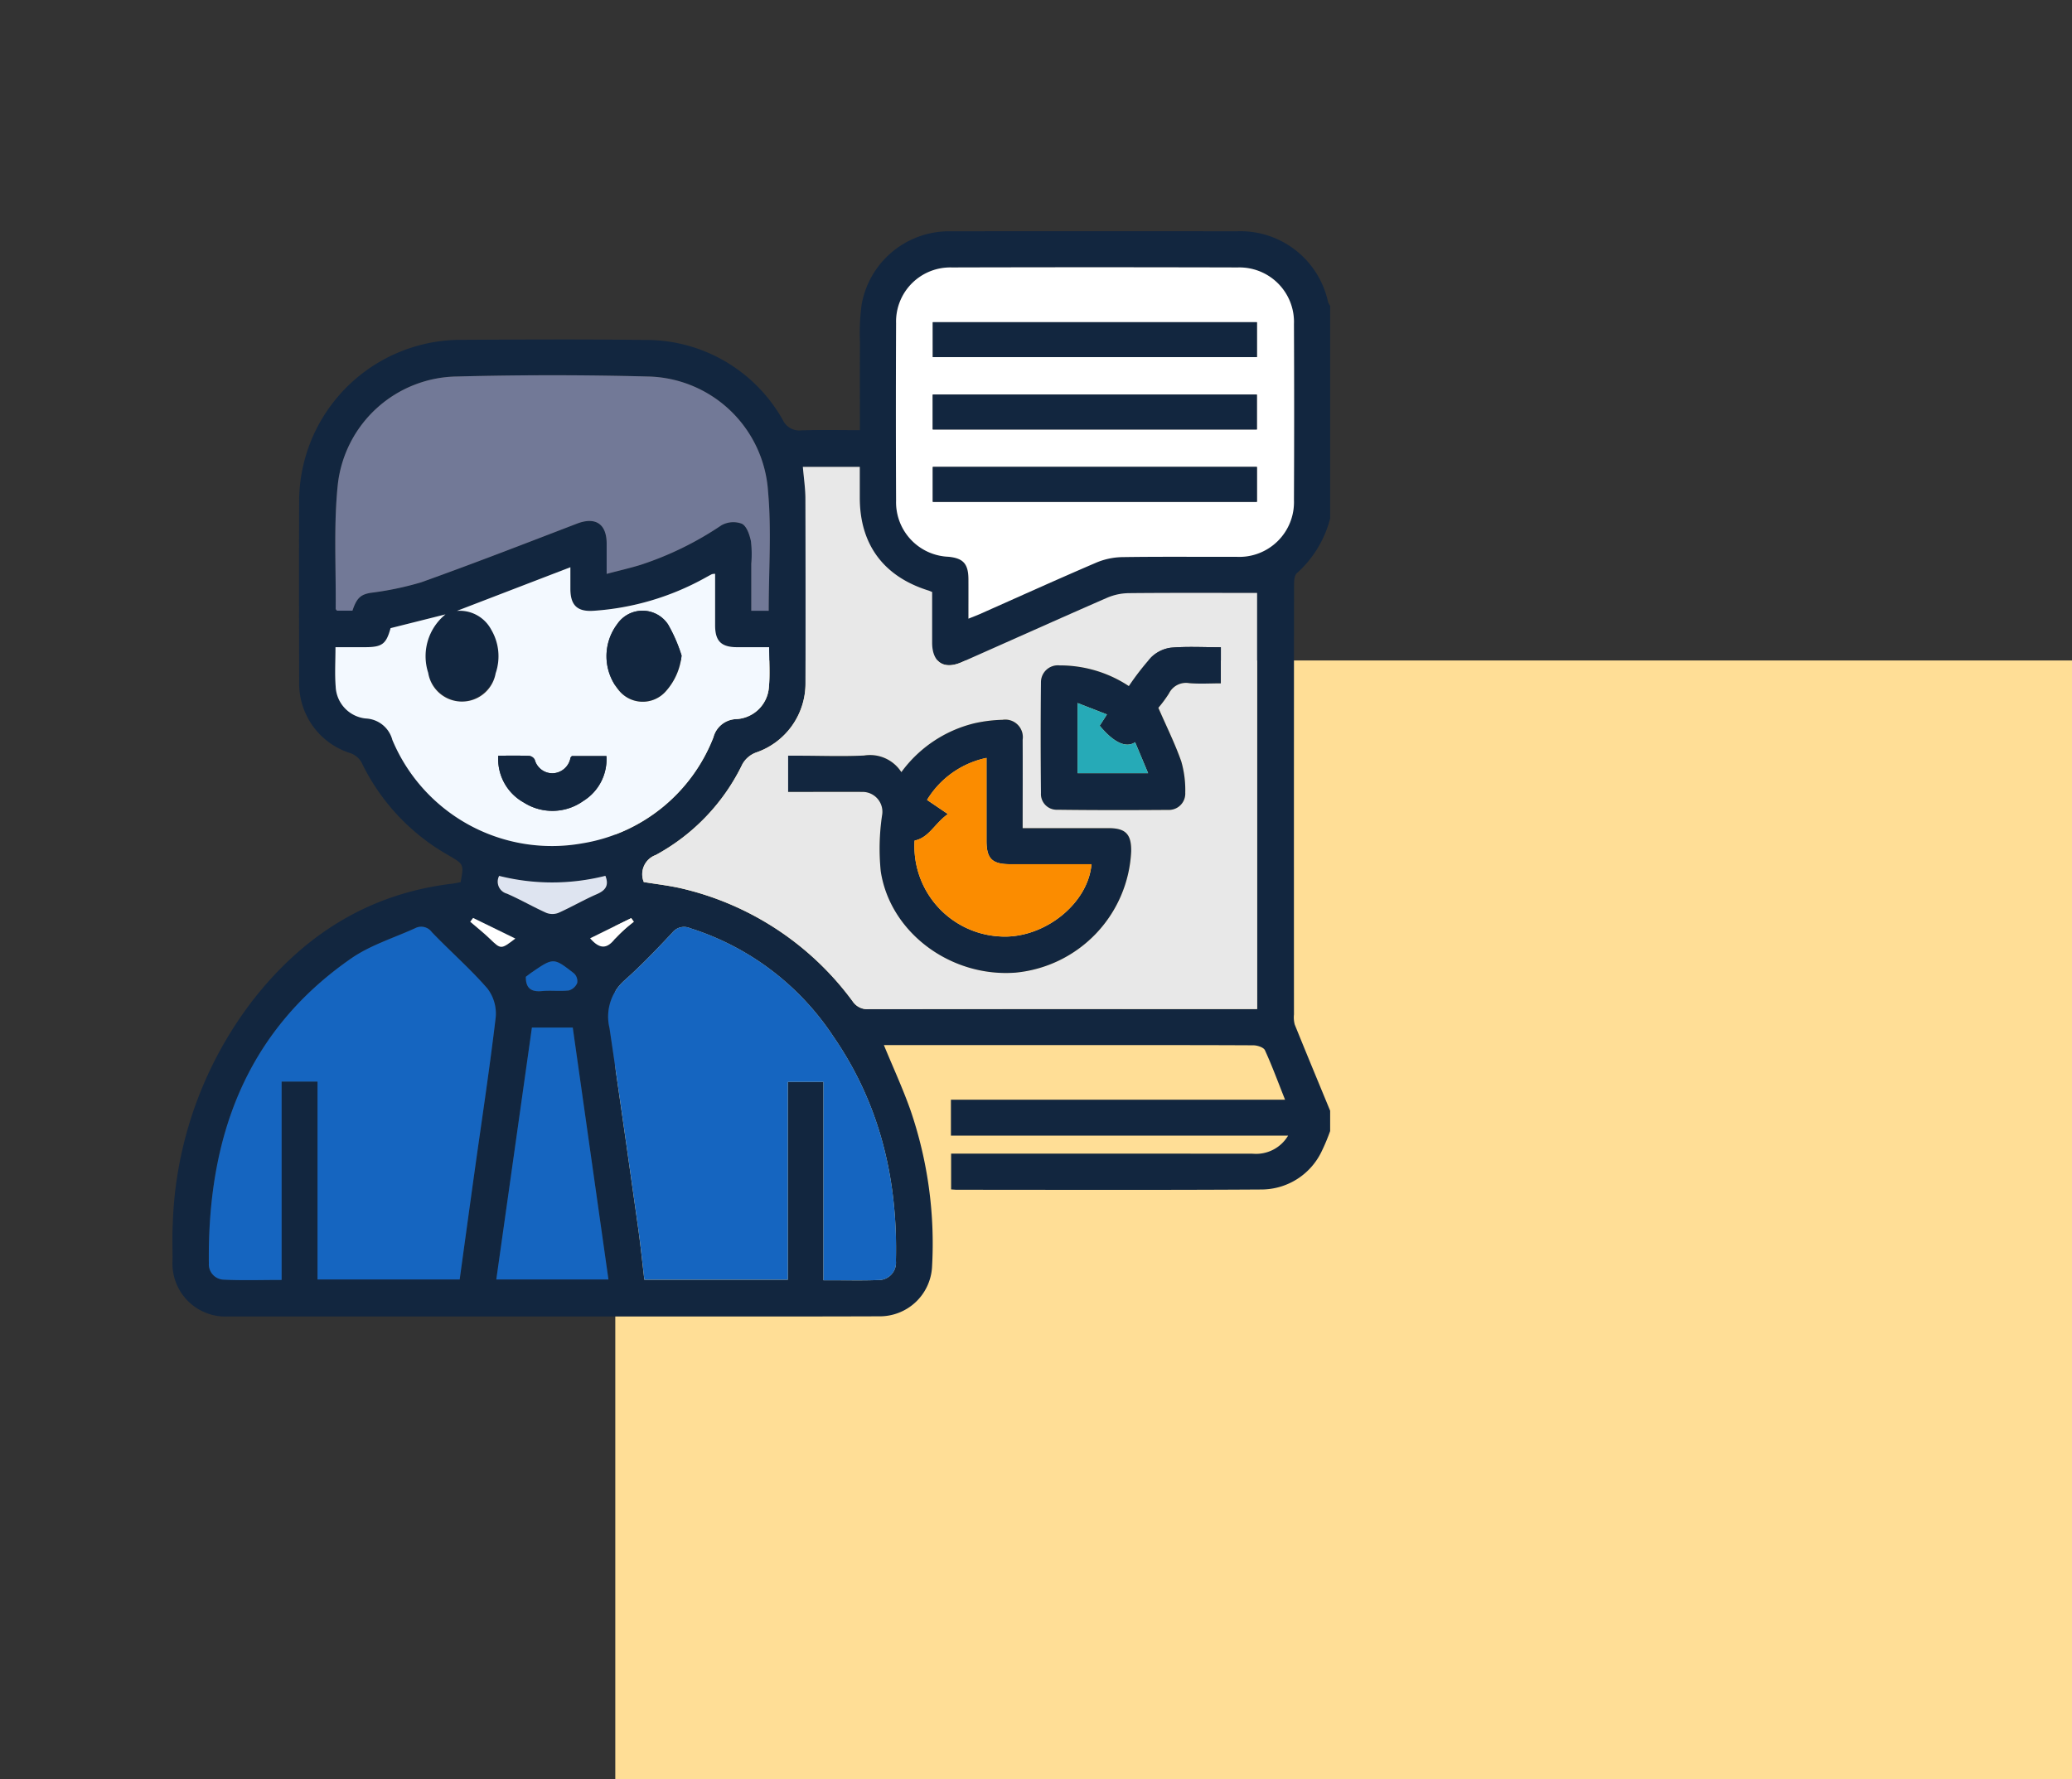 <svg xmlns="http://www.w3.org/2000/svg" xmlns:xlink="http://www.w3.org/1999/xlink" width="205.962" height="176.901" viewBox="0 0 205.962 176.901">
  <rect x="0" y="0" width="205.962" height="176.901" fill="#333333" stroke="none"/>
  <defs>
    <clipPath id="clip-path">
      <rect id="Rectángulo_296235" data-name="Rectángulo 296235" width="115.082" height="107.907" fill="#12263f"/>
    </clipPath>
  </defs>
  <g id="Grupo_879719" data-name="Grupo 879719" transform="translate(44.926 44.403)">
    <rect id="Rectángulo_49533" data-name="Rectángulo 49533" width="144.8" height="111.233" transform="translate(16.236 21.265)" fill="#ffde96"/>
    <g id="Grupo_169217" data-name="Grupo 169217" transform="translate(-44.926 -44.403)">
      <rect id="Rectángulo_49754" data-name="Rectángulo 49754" width="166.13" height="153.889" transform="translate(0 0)" fill="none"/>
      <g id="Grupo_882417" data-name="Grupo 882417" transform="translate(17.138 22.991)">
        <g id="Grupo_882416" data-name="Grupo 882416" clip-path="url(#clip-path)">
          <path id="Trazado_599376" data-name="Trazado 599376" d="M115.082,89.466a19.851,19.851,0,0,1-.858,2.047,6.647,6.647,0,0,1-5.969,3.764c-10.075.065-20.15.029-30.225.028-.183,0-.366-.02-.625-.035V91.708h5.717q12.135,0,24.271.011a3.7,3.7,0,0,0,3.511-1.8H77.386v-3.57H110.6c-.7-1.759-1.29-3.367-2-4.92-.131-.287-.757-.487-1.156-.489-6.255-.03-12.51-.021-18.765-.021H70.722c.9,2.184,1.866,4.278,2.635,6.442a40.922,40.922,0,0,1,2.148,15.689,5.2,5.2,0,0,1-5.248,4.836c-7.678.027-15.356.016-23.034.016q-20.844,0-41.687,0a5.265,5.265,0,0,1-5.521-5.6c0-1.2-.041-2.4.02-3.6A38.462,38.462,0,0,1,7.922,76.552c5.043-6.514,11.533-10.674,19.85-11.676.3-.036.589-.1.878-.156.331-1.784.328-1.781-1.242-2.694A21.113,21.113,0,0,1,18.8,52.816a2.064,2.064,0,0,0-1.1-.922A7.254,7.254,0,0,1,12.6,44.85c-.013-6.106-.027-12.213,0-18.319A16.105,16.105,0,0,1,28.33,10.8c6.18-.032,12.361-.071,18.54.01a15.594,15.594,0,0,1,13.813,7.971A1.8,1.8,0,0,0,62.524,19.8c1.9-.063,3.8-.02,5.814-.02,0-2.978-.015-5.852.007-8.725a20.672,20.672,0,0,1,.173-3.8A8.825,8.825,0,0,1,77.381.006q14.214-.015,28.428,0a8.908,8.908,0,0,1,9.065,7.036,1.759,1.759,0,0,0,.209.377V28.547A10.95,10.95,0,0,1,111.772,34c-.241.2-.278.739-.279,1.121q-.02,21.378-.008,42.756a2.758,2.758,0,0,0,.077,1c1.156,2.863,2.343,5.714,3.52,8.569Zm-7.259-12.135V35.961c-4.3,0-8.532-.021-12.762.021a5.644,5.644,0,0,0-2.145.459c-4.827,2.107-9.629,4.27-14.445,6.4-1.785.79-2.943.023-2.95-1.931-.006-1.682,0-3.364,0-5.04-.155-.064-.251-.112-.352-.143-4.474-1.393-6.837-4.585-6.84-9.238,0-1,0-2,0-3.059H62.67c.091,1.1.249,2.136.253,3.176q.036,9.157.01,18.315a7.258,7.258,0,0,1-4.948,6.92,2.592,2.592,0,0,0-1.323,1.143,20.326,20.326,0,0,1-8.616,9.036,2.03,2.03,0,0,0-1.188,2.689c1.232.2,2.494.345,3.723.625A29.383,29.383,0,0,1,67.635,76.59a1.746,1.746,0,0,0,1.584.755q13.425-.03,26.85-.014h11.754m-28.7-38.813c.475-.192.815-.317,1.145-.464,3.859-1.712,7.7-3.456,11.583-5.119a6.978,6.978,0,0,1,2.581-.538c3.781-.057,7.563-.018,11.346-.028a5.439,5.439,0,0,0,5.7-5.622q.03-8.764,0-17.527A5.419,5.419,0,0,0,105.894,3.6q-14.21-.032-28.421,0a5.385,5.385,0,0,0-5.538,5.549q-.045,8.82,0,17.64a5.422,5.422,0,0,0,5.18,5.574c1.495.138,2,.7,2.012,2.237.007,1.259,0,2.519,0,3.918m-19.853-.783c0-4.031.289-7.98-.065-11.87A12.226,12.226,0,0,0,47.2,14.439q-9.425-.256-18.862,0A12.087,12.087,0,0,0,16.426,25.31c-.405,4.04-.156,8.146-.195,12.222,0,.06.079.121.125.187H17.9c.425-1.271.821-1.6,1.793-1.769a31.045,31.045,0,0,0,5.027-1.044c5.2-1.86,10.346-3.86,15.5-5.839,1.819-.7,2.938.011,2.948,1.965,0,.96,0,1.92,0,3.033,1.23-.323,2.318-.569,3.38-.9a32.3,32.3,0,0,0,8.025-3.93,2.41,2.41,0,0,1,2.035-.156c.479.24.766,1.1.9,1.732a11.1,11.1,0,0,1,.035,2.239v4.682ZM14.424,84.547v19.674H28.551c.511-3.694,1-7.28,1.5-10.865.709-5.069,1.486-10.13,2.083-15.213a4.109,4.109,0,0,0-.837-2.865c-1.716-1.971-3.7-3.7-5.516-5.593a1.3,1.3,0,0,0-1.659-.387c-2.133.973-4.454,1.684-6.352,3C7.207,79.629,3.48,90.248,3.624,102.623a1.527,1.527,0,0,0,1.439,1.616c1.886.1,3.781.029,5.793.029V84.547Zm50.288,19.759c.5,0,.826,0,1.157,0,1.423,0,2.848.031,4.27-.025a1.728,1.728,0,0,0,1.777-1.907c.2-8.068-1.589-15.6-6.218-22.312A26.659,26.659,0,0,0,51.468,69.3a1.48,1.48,0,0,0-1.757.418c-1.534,1.641-3.093,3.271-4.768,4.764a4.8,4.8,0,0,0-1.5,4.736c.983,6.62,1.916,13.248,2.849,19.875.242,1.722.417,3.454.619,5.154H61.178V84.581h3.535ZM28.279,37.746a3.541,3.541,0,0,1,3.413,1.87,5.2,5.2,0,0,1,.44,4.331,3.67,3.67,0,0,1-3.374,2.813A3.64,3.64,0,0,1,25.425,43.9a5.356,5.356,0,0,1,1.72-5.809l-5.458,1.37c-.437,1.587-.842,1.89-2.532,1.892-.961,0-1.922,0-2.945,0,0,1.4-.082,2.669.02,3.926a3.329,3.329,0,0,0,2.993,3.164,2.86,2.86,0,0,1,2.64,2.129A17.189,17.189,0,0,0,40.75,60.859,16.884,16.884,0,0,0,53.776,50.324a2.424,2.424,0,0,1,2.251-1.817,3.422,3.422,0,0,0,3.265-3.16c.123-1.287.024-2.595.024-3.991-1.127,0-2.167,0-3.207,0-1.558-.005-2.162-.614-2.162-2.174,0-1.7,0-3.407,0-5.121a1.316,1.316,0,0,0-.323.038c-.266.137-.525.286-.788.428a26.458,26.458,0,0,1-10.993,3.212c-1.612.1-2.271-.564-2.283-2.156,0-.689,0-1.378,0-2.175L28.279,37.746m7.457,41.43L32.2,104.223H43.345L39.8,79.176ZM32.481,64.1a1.232,1.232,0,0,0,.767,1.768c1.331.578,2.593,1.316,3.918,1.91a1.657,1.657,0,0,0,1.212,0c1.292-.577,2.521-1.3,3.818-1.861.878-.382,1.216-.886.843-1.82a21.6,21.6,0,0,1-10.558.007m2.647,10.033c-.01,1.145.537,1.522,1.6,1.421.885-.084,1.791.042,2.672-.062a1.288,1.288,0,0,0,.835-.745,1.069,1.069,0,0,0-.312-.947c-2.038-1.595-2.05-1.581-4.207-.106-.212.145-.412.306-.591.44m-1.04-3.8-4.2-2.052-.285.379c.643.555,1.314,1.081,1.924,1.67,1.135,1.094,1.121,1.109,2.562,0m11.779-1.67-.261-.363L41.524,70.3c.951,1.1,1.661,1.072,2.455.067a14.763,14.763,0,0,1,1.889-1.715" transform="translate(0 0)" fill="#12263f"/>
          <path id="Trazado_599377" data-name="Trazado 599377" d="M268.643,157.965H256.889q-13.425,0-26.85.014a1.745,1.745,0,0,1-1.584-.754A29.384,29.384,0,0,0,211.4,145.969c-1.23-.281-2.491-.422-3.723-.625a2.03,2.03,0,0,1,1.187-2.689,20.327,20.327,0,0,0,8.616-9.036,2.593,2.593,0,0,1,1.323-1.143,7.259,7.259,0,0,0,4.948-6.92q.015-9.157-.01-18.315c0-1.04-.162-2.08-.253-3.176h5.658c0,1.056,0,2.057,0,3.059,0,4.654,2.366,7.845,6.84,9.238.1.032.2.08.352.143,0,1.677,0,3.359,0,5.041.007,1.954,1.165,2.722,2.95,1.931,4.816-2.131,9.618-4.295,14.445-6.4a5.644,5.644,0,0,1,2.145-.458c4.23-.042,8.461-.021,12.762-.021Zm-23.3-17.983c0-3.036.01-5.913,0-8.791a1.745,1.745,0,0,0-2-1.982,14.357,14.357,0,0,0-2.77.339,12.7,12.7,0,0,0-7.287,4.865,3.7,3.7,0,0,0-3.71-1.652c-2.165.1-4.339.021-6.51.018h-1.035v3.6h1.163c2.1,0,4.191-.01,6.286,0a1.974,1.974,0,0,1,1.886,2.356,22.5,22.5,0,0,0-.126,5.546c.943,6.117,7,10.566,13.423,10.065a12.712,12.712,0,0,0,11.47-12.057c.026-1.7-.555-2.3-2.25-2.308-2.8,0-5.6,0-8.532,0m10.55-14.124a12.4,12.4,0,0,0-6.879-2.057,1.682,1.682,0,0,0-1.857,1.679q-.05,5.506,0,11.012a1.565,1.565,0,0,0,1.633,1.66c3.67.048,7.34.043,11.01.018a1.626,1.626,0,0,0,1.7-1.714,10.278,10.278,0,0,0-.391-3.093c-.62-1.773-1.465-3.466-2.282-5.344a12.824,12.824,0,0,0,1.052-1.426,1.889,1.889,0,0,1,2.021-1.025c1.031.085,2.075.019,3.136.019V122c-1.718,0-3.369-.1-5,.046a3.457,3.457,0,0,0-1.959.989,26.73,26.73,0,0,0-2.184,2.825" transform="translate(-160.82 -80.634)" fill="#e8e8e8"/>
          <path id="Trazado_599378" data-name="Trazado 599378" d="M326.616,50.849c0-1.4.006-2.658,0-3.918-.009-1.539-.518-2.1-2.012-2.237a5.422,5.422,0,0,1-5.18-5.574q-.04-8.82,0-17.64a5.384,5.384,0,0,1,5.539-5.548q14.21-.039,28.421,0a5.419,5.419,0,0,1,5.588,5.621q.038,8.763,0,17.527a5.439,5.439,0,0,1-5.7,5.622c-3.782.01-7.564-.029-11.346.028a6.973,6.973,0,0,0-2.581.538c-3.88,1.663-7.725,3.407-11.583,5.119-.33.147-.67.272-1.145.464m-3.541-26.006h32.213V21.374H323.074Zm-.008,7.195h32.217V28.57H323.066Zm.005,7.195h32.217V35.763H323.072Z" transform="translate(-247.488 -12.33)" fill="#fff"/>
          <path id="Trazado_599379" data-name="Trazado 599379" d="M114.994,86.994h-1.733V82.312a11.09,11.09,0,0,0-.035-2.239c-.133-.635-.42-1.492-.9-1.732a2.41,2.41,0,0,0-2.035.156,32.285,32.285,0,0,1-8.025,3.93c-1.063.327-2.151.573-3.381.9,0-1.113,0-2.073,0-3.033-.01-1.955-1.129-2.664-2.948-1.965-5.155,1.98-10.3,3.98-15.5,5.84a31.051,31.051,0,0,1-5.027,1.044c-.972.173-1.368.5-1.793,1.769H72.076c-.046-.066-.126-.127-.125-.187.038-4.076-.211-8.182.195-12.222A12.087,12.087,0,0,1,84.056,63.7q9.426-.247,18.862,0a12.226,12.226,0,0,1,12.011,11.426c.354,3.89.065,7.839.065,11.87" transform="translate(-55.72 -49.258)" fill="#727997"/>
          <path id="Trazado_599380" data-name="Trazado 599380" d="M26.884,322.515H23.316v19.721c-2.012,0-3.907.066-5.793-.029a1.528,1.528,0,0,1-1.439-1.616c-.145-12.374,3.582-22.993,14.15-30.324,1.9-1.317,4.219-2.027,6.352-3a1.3,1.3,0,0,1,1.659.387c1.813,1.89,3.8,3.622,5.516,5.593a4.108,4.108,0,0,1,.837,2.865c-.6,5.083-1.374,10.144-2.083,15.213-.5,3.585-.993,7.171-1.5,10.865H26.884Z" transform="translate(-12.46 -237.967)" fill="#1565c0"/>
          <path id="Trazado_599381" data-name="Trazado 599381" d="M213.908,342.375V322.65h-3.535V342.31H196.11c-.2-1.7-.377-3.431-.619-5.154-.933-6.628-1.866-13.255-2.849-19.875a4.8,4.8,0,0,1,1.5-4.736c1.675-1.493,3.234-3.123,4.768-4.764a1.48,1.48,0,0,1,1.757-.418,26.66,26.66,0,0,1,14.231,10.766c4.629,6.71,6.415,14.244,6.218,22.312a1.728,1.728,0,0,1-1.777,1.907c-1.421.057-2.846.021-4.27.025-.331,0-.662,0-1.157,0" transform="translate(-149.195 -238.068)" fill="#1565c0"/>
          <path id="Trazado_599382" data-name="Trazado 599382" d="M83.96,152.718l11.28-4.338c0,.8,0,1.486,0,2.175.012,1.591.671,2.259,2.283,2.156a26.456,26.456,0,0,0,10.993-3.212c.263-.142.522-.292.788-.428a1.318,1.318,0,0,1,.323-.038c0,1.715,0,3.418,0,5.121,0,1.56.6,2.169,2.162,2.174,1.04,0,2.08,0,3.207,0,0,1.4.1,2.7-.024,3.991a3.422,3.422,0,0,1-3.265,3.16,2.424,2.424,0,0,0-2.251,1.817,16.884,16.884,0,0,1-13.026,10.535,17.189,17.189,0,0,1-18.886-10.284,2.86,2.86,0,0,0-2.64-2.129,3.329,3.329,0,0,1-2.993-3.164c-.1-1.257-.02-2.529-.02-3.926,1.022,0,1.984,0,2.945,0,1.69,0,2.094-.305,2.532-1.892l5.458-1.37a5.356,5.356,0,0,0-1.72,5.809,3.4,3.4,0,0,0,6.707.045,5.194,5.194,0,0,0-.439-4.331,3.541,3.541,0,0,0-3.413-1.87m22.333,4.441a15.449,15.449,0,0,0-1.344-3.092,3.04,3.04,0,0,0-5.053-.032,5.3,5.3,0,0,0,.11,6.52,3.055,3.055,0,0,0,4.713.169,6.263,6.263,0,0,0,1.574-3.565m-18.218,9.957a4.935,4.935,0,0,0,2.525,4.65,5.287,5.287,0,0,0,5.923-.148,4.878,4.878,0,0,0,2.3-4.465H95.387c-.05.061-.118.109-.137.171a1.867,1.867,0,0,1-1.708,1.54,1.82,1.82,0,0,1-1.847-1.352.746.746,0,0,0-.548-.379c-1-.038-2-.018-3.074-.018" transform="translate(-55.681 -114.972)" fill="#f3f9ff"/>
          <path id="Trazado_599383" data-name="Trazado 599383" d="M146.542,351.662H150.6l3.549,25.047H143c1.182-8.364,2.358-16.685,3.54-25.047" transform="translate(-110.805 -272.485)" fill="#1565c0"/>
          <path id="Trazado_599384" data-name="Trazado 599384" d="M143.863,284.658a21.6,21.6,0,0,0,10.558-.007c.373.934.035,1.438-.843,1.82-1.3.564-2.526,1.284-3.818,1.861a1.657,1.657,0,0,1-1.212,0c-1.325-.594-2.587-1.332-3.918-1.91a1.232,1.232,0,0,1-.767-1.768" transform="translate(-111.382 -220.562)" fill="#dee4f0"/>
          <path id="Trazado_599385" data-name="Trazado 599385" d="M156.021,323.949c.179-.133.379-.295.591-.44,2.157-1.476,2.169-1.489,4.207.105a1.069,1.069,0,0,1,.312.947,1.287,1.287,0,0,1-.835.745c-.881.1-1.787-.022-2.672.062-1.066.1-1.614-.275-1.6-1.421" transform="translate(-120.892 -249.82)" fill="#1565c0"/>
          <path id="Trazado_599386" data-name="Trazado 599386" d="M135.964,305.281c-1.442,1.106-1.427,1.091-2.562,0-.611-.589-1.281-1.115-1.924-1.67l.285-.379,4.2,2.052" transform="translate(-101.875 -234.957)" fill="#fff"/>
          <path id="Trazado_599387" data-name="Trazado 599387" d="M188.772,303.677a14.77,14.77,0,0,0-1.889,1.715c-.794,1-1.5,1.029-2.455-.067l4.082-2.011.261.363" transform="translate(-142.905 -235.023)" fill="#fff"/>
          <path id="Trazado_599388" data-name="Trazado 599388" d="M295.146,226.514c2.932,0,5.732,0,8.532,0,1.7,0,2.276.6,2.25,2.308a12.712,12.712,0,0,1-11.469,12.057c-6.423.5-12.48-3.947-13.423-10.065a22.491,22.491,0,0,1,.126-5.546,1.974,1.974,0,0,0-1.886-2.356c-2.1-.014-4.191,0-6.286,0h-1.162v-3.6h1.035c2.17,0,4.344.087,6.51-.017a3.7,3.7,0,0,1,3.71,1.652,12.7,12.7,0,0,1,7.287-4.865,14.353,14.353,0,0,1,2.77-.339,1.745,1.745,0,0,1,2,1.982c.014,2.877,0,5.755,0,8.791M284.4,227.751a8.983,8.983,0,0,0,8.5,9.533c4.3.273,8.747-3.215,9.083-7.182q-4.045,0-8.078,0c-1.8,0-2.354-.551-2.356-2.32,0-2.72,0-5.441,0-8.249a9.084,9.084,0,0,0-5.911,4.178l2.072,1.405c-1.35.963-1.866,2.337-3.305,2.636" transform="translate(-210.624 -167.166)" fill="#12263f"/>
          <path id="Trazado_599389" data-name="Trazado 599389" d="M392.106,187.471a26.742,26.742,0,0,1,2.184-2.825,3.454,3.454,0,0,1,1.959-.989c1.63-.142,3.281-.046,5-.046V187.2c-1.061,0-2.1.066-3.136-.019a1.889,1.889,0,0,0-2.021,1.025,12.821,12.821,0,0,1-1.052,1.426c.817,1.878,1.662,3.572,2.282,5.344a10.289,10.289,0,0,1,.391,3.093,1.626,1.626,0,0,1-1.7,1.714c-3.67.026-7.341.031-11.01-.017a1.565,1.565,0,0,1-1.633-1.66q-.056-5.506,0-11.012a1.682,1.682,0,0,1,1.857-1.679,12.405,12.405,0,0,1,6.879,2.056m.624,5.579c-.916.634-2.171-.006-3.522-1.64l.721-1.119-2.92-1.135v6.975h7.012l-1.292-3.081" transform="translate(-297.034 -142.247)" fill="#12263f"/>
          <rect id="Rectángulo_296232" data-name="Rectángulo 296232" width="32.213" height="3.468" transform="translate(75.586 9.044)" fill="#12263f"/>
          <rect id="Rectángulo_296233" data-name="Rectángulo 296233" width="32.217" height="3.467" transform="translate(75.578 16.24)" fill="#12263f"/>
          <rect id="Rectángulo_296234" data-name="Rectángulo 296234" width="32.217" height="3.469" transform="translate(75.584 23.433)" fill="#12263f"/>
          <path id="Trazado_599390" data-name="Trazado 599390" d="M199.109,172.036a6.263,6.263,0,0,1-1.574,3.565,3.055,3.055,0,0,1-4.713-.169,5.3,5.3,0,0,1-.11-6.52,3.041,3.041,0,0,1,5.053.032,15.449,15.449,0,0,1,1.344,3.092" transform="translate(-148.497 -129.849)" fill="#12263f"/>
          <path id="Trazado_599391" data-name="Trazado 599391" d="M143.876,231.578c1.071,0,2.074-.02,3.074.018a.746.746,0,0,1,.548.379,1.82,1.82,0,0,0,1.847,1.352,1.867,1.867,0,0,0,1.708-1.54c.019-.062.086-.11.137-.171h3.433a4.878,4.878,0,0,1-2.3,4.465,5.287,5.287,0,0,1-5.923.148,4.935,4.935,0,0,1-2.525-4.65" transform="translate(-111.481 -179.434)" fill="#12263f"/>
          <path id="Trazado_599392" data-name="Trazado 599392" d="M327.634,240.8c1.44-.3,1.956-1.672,3.305-2.636l-2.072-1.405a9.084,9.084,0,0,1,5.911-4.178c0,2.808,0,5.528,0,8.249,0,1.769.561,2.318,2.356,2.32q4.036,0,8.078,0c-.335,3.967-4.783,7.455-9.083,7.182a8.983,8.983,0,0,1-8.5-9.533" transform="translate(-253.855 -180.219)" fill="#fb8c00"/>
          <path id="Trazado_599393" data-name="Trazado 599393" d="M405.344,212.244l1.292,3.081h-7.012V208.35l2.92,1.135-.721,1.119c1.35,1.633,2.606,2.273,3.522,1.64" transform="translate(-309.649 -161.44)" fill="#26aab7"/>
        </g>
      </g>
    </g>
  </g>
</svg>
